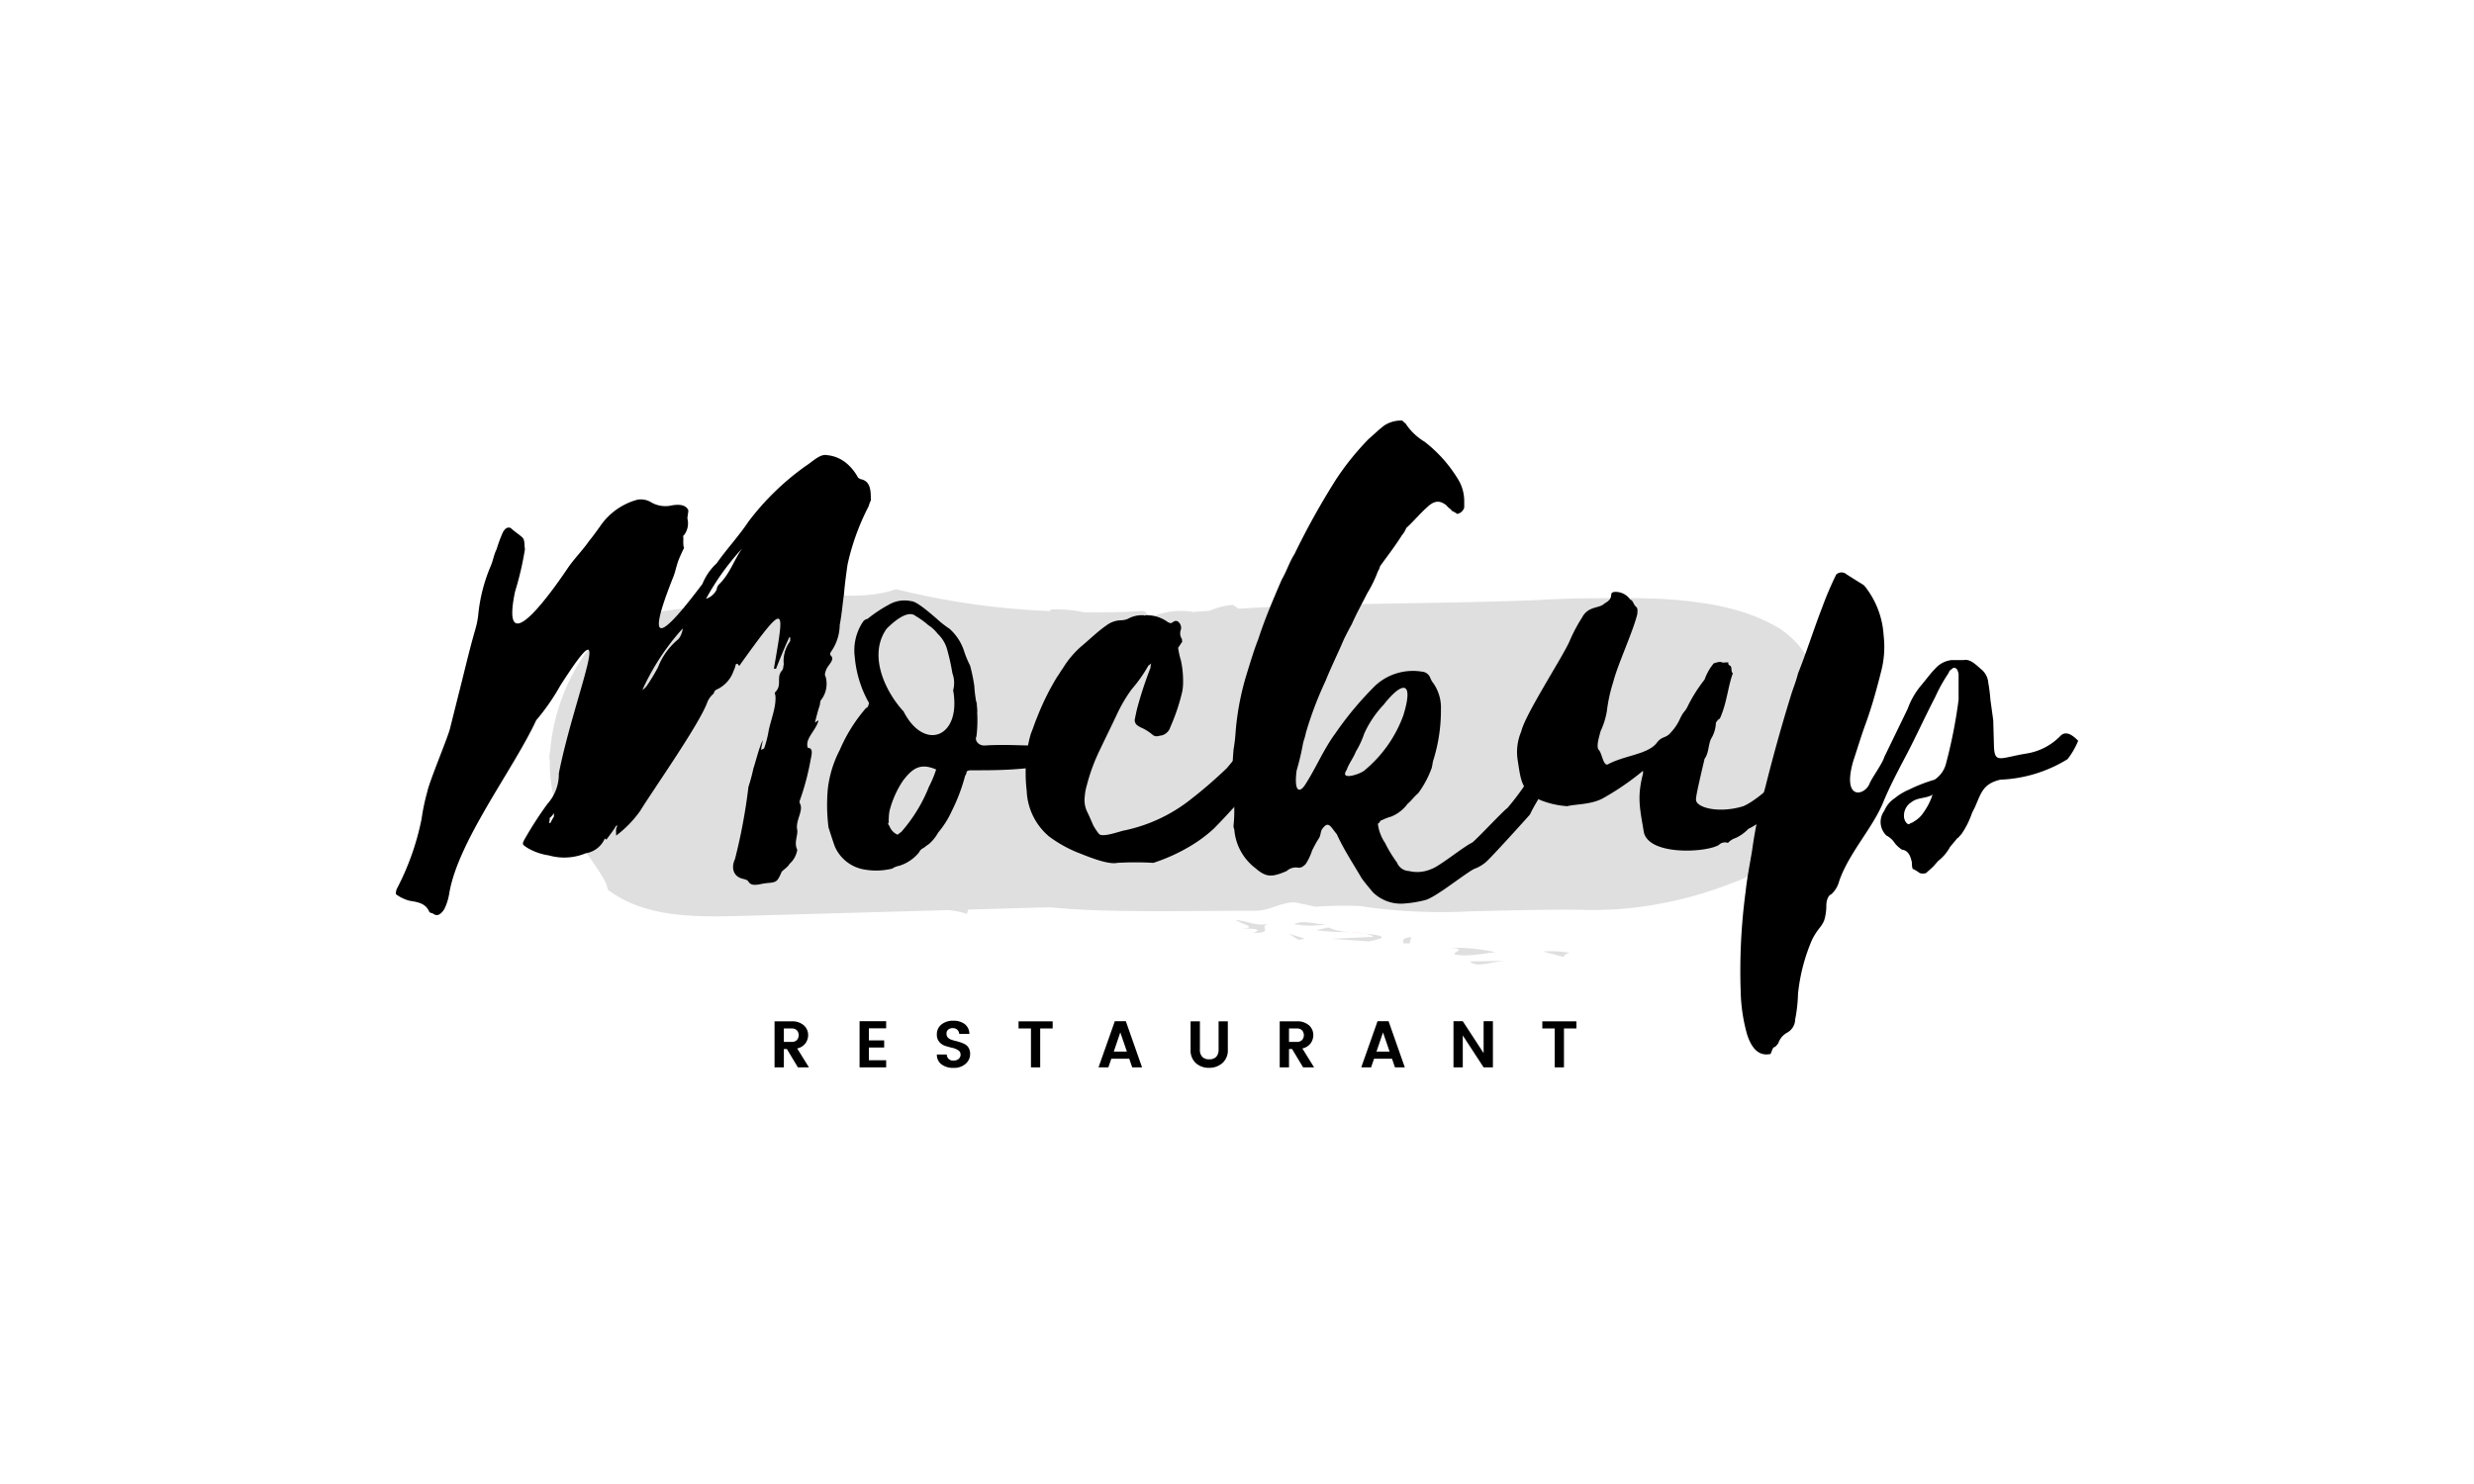 <svg xmlns="http://www.w3.org/2000/svg" width="250" height="150" viewBox="0 0 250 150"><defs><style>.a{fill:none;}.b{fill:#dfdfdf;}.c{fill:#efc5cd;}</style></defs><g transform="translate(-135 -5972)"><rect class="a" width="250" height="150" transform="translate(135 5972)"/><g transform="translate(175 6014.502)"><g transform="translate(15.51 17.045)"><path class="b" d="M785.456,77.186c-.079-.24-.151-.478-.237-.713l-.317-.693a21.286,21.286,0,0,0-.876-2.214,16.059,16.059,0,0,0-1.319-2.148A9.074,9.074,0,0,0,780.231,69a18.514,18.514,0,0,0-3.436-1.57,25.584,25.584,0,0,0-3.4-.85,43.32,43.32,0,0,0-6.411-.612c-2.062-.061-3.963-.028-5.813-.016s-3.643.069-5.357.177c-6.807.272-13.545.3-20.069.46q-5.205.116-10.191.412l-.567-.389a8.092,8.092,0,0,0-2.371.6c-.535.041-1.072.08-1.6.127a7.562,7.562,0,0,0-4.023.4c-1.223-.192-.431-.337-1.13-.512-1.849.135-3.857.169-5.909.135a14.225,14.225,0,0,0-3.383-.28l-.048.159a76.593,76.593,0,0,1-15.579-2.212c-3.373,1.234-7.609.258-11.507.809-2.3.2-4.82.553-7.213.849-1.2.155-2.328.25-3.557.39-1.2.157-2.343.372-3.4.6a10.08,10.08,0,0,0-3.482,1.659,11.581,11.581,0,0,0-2.514,2.585A20.227,20.227,0,0,0,656,81.385c-.028.148-.068.292-.092.44.012.236.033.466.056.7a14.42,14.42,0,0,0,.868,5.108,6.284,6.284,0,0,0,1.354,2.1c.182.2.369.386.555.576,1.271,2.005,3.06,4.16,3.06,5.079,3.671,2.807,8.706,2.8,13.333,2.673l21.1-.592a8.439,8.439,0,0,1,1.881.38l.111-.436,8.256-.23c5.778.59,13.9.34,20.81.352,1.49-.021,2.451-.835,3.941-.858l2.112.449a41.059,41.059,0,0,1,4.482-.065,54.977,54.977,0,0,0,11.105.533c4.21-.1,8.5-.221,11.884-.141a36.129,36.129,0,0,0,7.006-.574,39.2,39.2,0,0,0,7.619-2.15,13.067,13.067,0,0,0,1.8-.77c.312-.147.634-.368.961-.564a8.279,8.279,0,0,0,.966-.67,15.874,15.874,0,0,0,3.482-3.657,18.414,18.414,0,0,0,2.421-4.856,16.355,16.355,0,0,0,.764-5.553A9.341,9.341,0,0,0,785.456,77.186Z" transform="translate(-655.912 -65.024)"/><g transform="translate(68.895 34.279)"><path class="c" d="M708.364,90.768c-.321,0-.651-.007-.955-.016C707.8,90.767,708.112,90.771,708.364,90.768Z" transform="translate(-707.409 -90.752)"/></g><g transform="translate(69.414 33.441)"><path class="b" d="M707.793,90.123c-.059.232,2.642.83.444.854,1.237.015,2.34.041,1.29.464,2.378-.036.165-.642,1.736-.986C709.973,90.857,708.948,90.234,707.793,90.123Z" transform="translate(-707.792 -90.123)"/></g><g transform="translate(75.252 33.667)"><path class="b" d="M715.411,90.506c-1.19.019-2.246-.478-3.255-.016A9.343,9.343,0,0,0,715.411,90.506Z" transform="translate(-712.156 -90.293)"/></g><g transform="translate(74.697 34.833)"><path class="b" d="M712.77,91.793l.628-.138-1.654-.487Z" transform="translate(-711.745 -91.168)"/></g><g transform="translate(79.038 34.804)"><path class="b" d="M718.294,91.146c.45.08.8.185.882.349l-4.194.193,3.782.262C721.05,91.514,719.933,91.322,718.294,91.146Z" transform="translate(-714.982 -91.146)"/></g><g transform="translate(77.474 34.199)"><path class="b" d="M713.817,90.966a23.413,23.413,0,0,0,3.477.187,5.584,5.584,0,0,1-2.222-.461Z" transform="translate(-713.817 -90.692)"/></g><g transform="translate(80.961 34.66)"><path class="c" d="M717.814,91.182a11.988,11.988,0,0,0-1.387-.144Z" transform="translate(-716.427 -91.038)"/></g><g transform="translate(86.267 35.161)"><path class="b" d="M720.466,92.066l.6-.009.161-.642C720.006,91.561,720.5,91.936,720.466,92.066Z" transform="translate(-720.394 -91.414)"/></g><g transform="translate(90.993 36.253)"><path class="b" d="M723.918,92.234c1.748.1.5.377.432.634,1.09.366,3.286-.113,4.194-.191A20.1,20.1,0,0,0,723.918,92.234Z" transform="translate(-723.918 -92.234)"/></g><g transform="translate(93.014 37.578)"><path class="b" d="M729,93.228l-3.567.053C726.14,93.974,727.493,93.315,729,93.228Z" transform="translate(-725.431 -93.228)"/></g><g transform="translate(100.417 36.621)"><path class="b" d="M730.966,92.513l1.984.538c.329-.073.065-.256.727-.4A12.161,12.161,0,0,0,730.966,92.513Z" transform="translate(-730.966 -92.51)"/></g></g><g transform="translate(38.269 60.666)"><g transform="translate(0 0.067)"><path d="M673.764,108.555v1.853h-.941v-4.653h1.713a1.767,1.767,0,0,1,1.243.4,1.305,1.305,0,0,1,.437,1,1.4,1.4,0,0,1-.268.819,1.372,1.372,0,0,1-.839.52l1.187,1.913h-1.114l-1.114-1.853Zm0-2.08v1.36h.773a.735.735,0,0,0,.54-.184.753.753,0,0,0,0-.993.735.735,0,0,0-.54-.184Z" transform="translate(-672.823 -105.756)"/></g><g transform="translate(8.592 0.053)"><path d="M681.958,105.746v.719h-1.747v1.22h1.547v.719h-1.547v1.287h1.747v.719h-2.686v-4.666Z" transform="translate(-679.272 -105.746)"/></g><g transform="translate(16.404)"><path d="M686.742,106.459a.7.7,0,0,0-.457.144.483.483,0,0,0-.176.4.57.57,0,0,0,.129.4.824.824,0,0,0,.344.22,4.534,4.534,0,0,0,.466.137c.169.04.338.089.506.147a2.416,2.416,0,0,1,.468.213.924.924,0,0,1,.342.37,1.233,1.233,0,0,1,.13.589,1.286,1.286,0,0,1-.457.987,1.743,1.743,0,0,1-1.214.413,1.959,1.959,0,0,1-1.223-.357,1.189,1.189,0,0,1-.466-1h1a.613.613,0,0,0,.7.612.728.728,0,0,0,.506-.167.562.562,0,0,0,.188-.442.5.5,0,0,0-.248-.437,1.829,1.829,0,0,0-.6-.24c-.233-.053-.466-.117-.7-.193a1.313,1.313,0,0,1-.6-.4,1.1,1.1,0,0,1-.248-.749,1.246,1.246,0,0,1,.461-1.014,1.8,1.8,0,0,1,1.182-.38,1.89,1.89,0,0,1,1.165.33,1.272,1.272,0,0,1,.48,1h-1.027a.626.626,0,0,0-.2-.422A.645.645,0,0,0,686.742,106.459Z" transform="translate(-685.135 -105.706)"/></g><g transform="translate(24.657 0.067)"><path d="M691.329,106.475v-.719h3.447v.719h-1.26v3.933h-.933v-3.933Z" transform="translate(-691.329 -105.756)"/></g><g transform="translate(32.736 0.053)"><path d="M700.8,110.412l-.3-.873h-1.812l-.3.873h-.993l1.647-4.666h1.112l1.64,4.666Zm-1.865-1.593h1.326l-.666-1.94Z" transform="translate(-697.393 -105.746)"/></g><g transform="translate(42.041 0.067)"><path d="M704.377,108.622v-2.866h.941v2.866a1,1,0,0,0,.243.727.937.937,0,0,0,.7.245.951.951,0,0,0,.7-.245,1,1,0,0,0,.245-.727v-2.866h.934v2.866a1.694,1.694,0,0,1-.553,1.356,1.991,1.991,0,0,1-1.347.477,1.926,1.926,0,0,1-1.327-.473A1.727,1.727,0,0,1,704.377,108.622Z" transform="translate(-704.377 -105.756)"/></g><g transform="translate(51.048 0.067)"><path d="M712.076,108.555v1.853h-.939v-4.653h1.713a1.761,1.761,0,0,1,1.242.4,1.3,1.3,0,0,1,.438,1,1.4,1.4,0,0,1-.268.819,1.375,1.375,0,0,1-.839.52l1.186,1.913H713.5l-1.114-1.853Zm0-2.08v1.36h.774a.738.738,0,0,0,.54-.184.753.753,0,0,0,0-.993.738.738,0,0,0-.54-.184Z" transform="translate(-711.137 -105.756)"/></g><g transform="translate(59.286 0.053)"><path d="M720.727,110.412l-.3-.873h-1.812l-.3.873h-.994l1.647-4.666h1.114l1.64,4.666Zm-1.867-1.593h1.326l-.666-1.94Z" transform="translate(-717.32 -105.746)"/></g><g transform="translate(68.606 0.053)"><path d="M727.361,105.746h.939v4.666h-.939l-2.106-3.226v3.226h-.939v-4.666h.939l2.106,3.226Z" transform="translate(-724.315 -105.746)"/></g><g transform="translate(77.585 0.067)"><path d="M731.054,106.475v-.719H734.5v.719h-1.26v3.933h-.933v-3.933Z" transform="translate(-731.054 -105.756)"/></g></g><g transform="translate(0 3.486)"><path d="M663.819,63.61c.357-.429.714-.929,1.073-1.43a6.66,6.66,0,0,1,3.788-2.717,2.017,2.017,0,0,1,1.431.286,2.876,2.876,0,0,0,2.073.285c.858-.143,1.43,0,1.644.5,0,.285-.143.786-.071.929a1.968,1.968,0,0,1-.358,1.574c-.143.071-.072.215-.072.358-.071,1.643.358.213-.357,1.859-.357.786-.429,1.5-.715,2.144-3.431,8.651.144,4.362,3,.573a5.7,5.7,0,0,1,1.431-2.073c1-1.431,2.216-2.718,3.216-4.218a26.427,26.427,0,0,1,5.72-5.577c.786-.5,1.5-1.287,2.217-1.144a3.6,3.6,0,0,1,1.931.787,4.912,4.912,0,0,1,1.215,1.5c.143.072.213.144.285.144,1,.215,1,1.215,1,2.145a2.99,2.99,0,0,0-.213.572,23.85,23.85,0,0,0-2.145,5.934c-.143,1-.286,2.073-.358,3-.143.93-.215,2-.428,3.075a4.825,4.825,0,0,1-.93,2.787c0,.072-.072.144,0,.286.5.429-.215.93-.429,1.43-.072.215-.214.5-.072.715a2.66,2.66,0,0,1-.5,2.43,2.547,2.547,0,0,0-.072.43c-.214.642-.357,1.215-.5,1.787.072,0,.072-.072.357-.215-.213,1-1.428,1.86-1.071,2.789.5,0,.429.5.286,1.143a25.585,25.585,0,0,1-1.145,4.29c.072.072,0,.143.072.215.357.714-.5,1.716-.286,2.645.072.573-.357,1.287,0,2a2.408,2.408,0,0,1-.787,1.43c-.143.286-.5.5-.785.786-.43,1-.5,1.073-1.431,1.145a6.855,6.855,0,0,0-.858.144c-.5.071-.858.071-1.073-.288-.071-.143-.285-.213-.572-.285-.929-.215-1.216-1.073-.786-2a56.517,56.517,0,0,0,1.358-7.292,17.8,17.8,0,0,0,.5-1.859c.286-.858.5-1.859.93-2.861,0,.286-.144.644-.144,1,.214-.143.214-.143.286-.143a10.189,10.189,0,0,0,.429-1.574c.214-1.287.858-2.646.716-3.861a.215.215,0,0,1,0-.285c.714-.715.071-1.431.643-2.145.213-.215.141-.5.213-.644a3.327,3.327,0,0,1,.644-2.36v-.357l-.072-.072c-.5,1.073-.929,2.145-1.358,3.218h-.215c1.073-6.291,1.359-7.077-3.5-.286-.072-.072-.144-.143-.144-.214a.314.314,0,0,0-.215.072,2.3,2.3,0,0,1-.213.644,3.21,3.21,0,0,1-1.644,1.859.528.528,0,0,0-.358.429,2.249,2.249,0,0,0-.644.858c-.786,2.216-5.433,8.794-6.792,11.009a11.374,11.374,0,0,1-2.43,2.5c0-.429-.072-.715.143-1h-.143c-.286.5-.643.929-1,1.428,0-.071-.072-.071-.144-.143a2.517,2.517,0,0,1-1.931,1.5,5.644,5.644,0,0,1-3.717.216,5.914,5.914,0,0,1-2.217-.787c-.5-.357-.572-.286-.071-1.144a36.89,36.89,0,0,1,2.145-3.288,4.481,4.481,0,0,0,1.144-3.074c1.572-7.937,6.005-18.017.143-8.866a21.976,21.976,0,0,1-2.432,3.5C656.169,86.7,650.521,94,649.663,99.287a5.62,5.62,0,0,1-.5,1.572c-.429.644-.786.715-1.143.43-.215-.072-.286-.072-.357-.144-.358-.858-1.073-1-2-1.143a3.977,3.977,0,0,1-1.359-.645c-.071-.071,0-.428.072-.572a26.233,26.233,0,0,0,2.5-7.077,20.554,20.554,0,0,1,.572-2.717c.216-1.073,2-5.291,2.288-6.363l.859-3.432c.572-2.216,1.071-4.433,1.715-6.648a8.4,8.4,0,0,0,.286-1.43,16.666,16.666,0,0,1,1.287-5.006c.215-.5.286-1.073.572-1.644a14.175,14.175,0,0,1,.572-1.572c.215-.5.5-.715.858-.572.357.357.858.644,1.216,1,.215.285.143.715.215,1.143a31.006,31.006,0,0,1-1,4.29c-1.644,7.936,4.5-1.143,5.363-2.43C662.318,65.4,663.176,64.54,663.819,63.61Zm-3.933,28.527c.072-.143.144-.286.358-.644v-.357a1.616,1.616,0,0,1-.43.5,1.073,1.073,0,0,1-.071.5Zm9.8-13.942a19.814,19.814,0,0,0,1.073-1.787,6.963,6.963,0,0,1,2.073-2.861,2.012,2.012,0,0,0,.429-1.073,24.058,24.058,0,0,0-4.076,6.221A1.679,1.679,0,0,0,669.682,78.2Zm7.007-9.652a.882.882,0,0,1,.285-.572c1.073-1.073,1.431-2.36,2.288-3.576a25.411,25.411,0,0,0-3.645,5.078A1.781,1.781,0,0,0,676.689,68.544Z" transform="translate(-644.271 -54.942)"/></g><g transform="translate(43.581 18.194)"><path d="M681.013,76.124a11.455,11.455,0,0,1-1.358-4.5,5.194,5.194,0,0,1,.786-3.5.708.708,0,0,1,.5-.358,14.023,14.023,0,0,1,2.146-1.43,3.154,3.154,0,0,1,2.288-.357c.572,0,2.144,1.43,2.5,1.715a9.9,9.9,0,0,0,1.358,1.074,5.16,5.16,0,0,1,1.431,2.144,10.023,10.023,0,0,0,.644,1.574,17.867,17.867,0,0,1,.428,2.073,12.421,12.421,0,0,0,.216,1.716c.071.072.071.072.071.215-.215-1.145.072.5,0,.714a13.663,13.663,0,0,1-.071,2.432c-.216.429.213.93.786.93,3.5-.215,4.86.285,8.293-.286.358-.144.715-.357,1.144-.573.143-.071.357-.215.5-.285a.684.684,0,0,1,0,.644c-.216.357.5.5.213.786-2.144,2.288-8.722,2.216-11.3,2.216h-.215c-.214,0-.429.072-.429.216s-.072.215-.143.357a18.243,18.243,0,0,1-1.359,3.575,9.131,9.131,0,0,1-1.359,2.145,4.149,4.149,0,0,1-1,1.215c-.144.072-.286.215-.5.357a.829.829,0,0,0-.429.429,4.188,4.188,0,0,1-2,1.359,1.859,1.859,0,0,0-.714.285,6.787,6.787,0,0,1-2.931.072,3.96,3.96,0,0,1-2.861-2.288c-.215-.573-.429-1.287-.644-1.931a17.967,17.967,0,0,1-.071-3.932,11.386,11.386,0,0,1,1.215-3.932,16.121,16.121,0,0,1,2.646-4.22c.213-.071.213-.213.285-.428A.264.264,0,0,0,681.013,76.124Zm8.508-2.859a22.006,22.006,0,0,0-.5-2.288,3.437,3.437,0,0,0-1-1.716,3.587,3.587,0,0,0-.929-.858,8.391,8.391,0,0,0-1.288-.929c-.857-.715-2.43.786-2.931,1.287-1.931,2.717-.071,6.434,1.716,8.365,2.074,4.076,5.862,2.645,5.006-2.145A2.8,2.8,0,0,0,689.521,73.265Zm-6.363,13.942a6.23,6.23,0,0,0-.071,1.145c-.144.143,0,.213.071.357a1.539,1.539,0,0,0,.786.857c.072,0,.072,0,.144-.071s.215-.143.285-.215a15.71,15.71,0,0,0,2.789-4.575,11.029,11.029,0,0,0,.716-1.716c-1.646-.714-2.43-.071-3.362,1.145A9.887,9.887,0,0,0,683.158,87.206Z" transform="translate(-676.86 -65.906)"/></g><g transform="translate(63.645 19.674)"><path d="M717.208,79.975c-.429.572-.859,1.215-1.287,1.787a13.823,13.823,0,0,0-1.288,2.216c0,.072,0,.216-.071.216a24.329,24.329,0,0,1-1.43,2c-.787.858-1.5,1.644-2.288,2.43a14.18,14.18,0,0,1-2.432,1.788,18.389,18.389,0,0,1-3.645,1.644,31.123,31.123,0,0,0-3.647,0c-1,.215-3.146-.714-4.076-1.073a13.305,13.305,0,0,1-2.787-1.572,6.348,6.348,0,0,1-2.289-4.647,15.6,15.6,0,0,1,0-3.647,11.338,11.338,0,0,1,.43-2.145c.213-.5.356-1,.572-1.5a25.74,25.74,0,0,1,2.072-4.218c.216-.285.358-.572.573-.857a9.5,9.5,0,0,1,1.859-2.217c.858-.714,1.644-1.5,2.574-2.145a2.521,2.521,0,0,1,1.5-.5,2.077,2.077,0,0,0,.644-.144,2.877,2.877,0,0,1,1.644-.357c.071.072.071.072.071,0a3.543,3.543,0,0,1,2.36.715c.072,0,.144.071.214.071a.267.267,0,0,0,.216-.071c.213-.144.357-.215.572-.072a.8.8,0,0,1,.285.786,1.049,1.049,0,0,0,.072.93c.072.072,0,.215.072.285-.144.215-.286.43-.429.644a8.25,8.25,0,0,0,.285,1.287,9.475,9.475,0,0,1,.215,2,5.485,5.485,0,0,1-.071,1.073,19.861,19.861,0,0,1-1.216,3.647,1.237,1.237,0,0,1-.929.857c-.143,0-.286.072-.429.072a.6.6,0,0,1-.429-.144,4.754,4.754,0,0,0-1.287-.785c-.072-.072-.143-.072-.215-.144a.635.635,0,0,1-.286-.715c.072-.357.144-.714.216-1a39.693,39.693,0,0,1,1.358-4.146,1.27,1.27,0,0,1,.071-.429,2.9,2.9,0,0,1-.285.215,14.746,14.746,0,0,1-1.716,2.43,15.272,15.272,0,0,0-1.5,2.574c-.572,1.216-1.143,2.36-1.716,3.575a18.648,18.648,0,0,0-1.287,3.5,5.375,5.375,0,0,0-.213,1.143,2.767,2.767,0,0,0,.213,1.5c.216.429.429.93.643,1.43a6.136,6.136,0,0,0,.572.858c.358.429,2.146-.286,2.646-.357a16.087,16.087,0,0,0,6.291-2.861,45.706,45.706,0,0,0,4-3.431l1.073-1.287c.643-.858,2.646-2.288,3.29-3.218.356-.5,1.5-1.144,1.859-1.644.215-.285,0,1,.357.786A11.21,11.21,0,0,1,717.208,79.975Z" transform="translate(-691.863 -67.015)"/></g><g transform="translate(84.518)"><path d="M722.891,95.008a13.452,13.452,0,0,0,1.215,2,1.355,1.355,0,0,0,1.215.858,3.534,3.534,0,0,0,2.289-.216c.714-.213,3.288-2.288,4.074-2.645.286-.143,3.218-3.288,3.575-3.5a25.865,25.865,0,0,0,2.931-4.218c.715-1.143,1.287-2.43,2-3.575.143-.286.285-.572.429-.93.071-.357.143-.572.215-.858.357,1,1.286.216,1,.93a2.778,2.778,0,0,0-.215.93,13.2,13.2,0,0,1-1.358,2.645,14.32,14.32,0,0,1-1.216,2.861v.143c-.429.858-1.073,1.787-1.5,2.717-.5.572-3.86,4.29-4.431,4.79a3.777,3.777,0,0,1-1.216.714c-1.073.573-3.861,2.861-4.934,3.147a11.936,11.936,0,0,1-2.216.357,4.039,4.039,0,0,1-3.074-1.143c-.357-.43-.787-.93-1.144-1.43-.786-1.359-1.787-2.861-2.5-4.434-.644-.786-.858-1.43-1.5-.5-.143.215-.143.644-.286.858a11.581,11.581,0,0,0-.714,1.287,5.953,5.953,0,0,1-.643,1.358c-.286.286-.5.429-.858.357a1.385,1.385,0,0,0-1.073.358c-1.5.644-2.073.644-3.146-.286a5.443,5.443,0,0,1-2.144-3.932.771.771,0,0,1-.072-.429,13.327,13.327,0,0,0-.072-3.36,28.48,28.48,0,0,1,.072-4.29,16.333,16.333,0,0,0,.213-1.859,27.422,27.422,0,0,1,1.144-5.862c.358-1.144.714-2.36,1.144-3.432.642-2,1.5-4,2.36-6,.5-.859.785-1.788,1.286-2.574a76.939,76.939,0,0,1,4.218-7.578,27.326,27.326,0,0,1,3.29-4.076c.5-.428,1-.929,1.572-1.358a3.077,3.077,0,0,1,1.788-.5c.071,0,.214.215.357.286a6,6,0,0,0,1.931,1.857,13.759,13.759,0,0,1,3.29,3.647,4.206,4.206,0,0,1,.714,2.36v.644a.916.916,0,0,1-.714.644,1.838,1.838,0,0,0-.5-.286c-.143-.213-.43-.357-.573-.572-.714-.572-1.286-.5-2.073.286-.644.572-1.287,1.359-2,2a2.376,2.376,0,0,1-.428.714c-.715,1.143-1.5,2.145-2.217,3.146a1.479,1.479,0,0,1-.214.5,12.363,12.363,0,0,1-1.073,2.217c-.5,1-1.071,2-1.572,3.146-.286.5-.5.93-.786,1.5-.573,1.358-1.287,2.789-1.86,4.218a36.612,36.612,0,0,0-2,5.291c-.072.429-.215.714-.286,1.073a25.337,25.337,0,0,1-.643,2.717c-.285,2.288.358,2.216.858,1.43,1.073-1.644,1.859-3.575,3.074-5.219a33.406,33.406,0,0,1,4.076-4.862,5.613,5.613,0,0,1,4.647-1.359.969.969,0,0,1,.858.644,1.8,1.8,0,0,0,.286.5,4.282,4.282,0,0,1,.786,2.646,16.84,16.84,0,0,1-.786,5.219c-.072.285-.072.429-.143.715A9.946,9.946,0,0,1,726.251,90c-.429.358-.715.786-1.073,1.073a3.861,3.861,0,0,1-1.644,1.287,4.94,4.94,0,0,0-.93.357c-.214,0-.214.286-.429.357A4.354,4.354,0,0,0,722.891,95.008ZM707.8,88.36v1.5A2.615,2.615,0,0,0,707.8,88.36Zm13.013-4.433a9.092,9.092,0,0,1-.858,1.859c-.286.714-.715,1.215-.93,1.859-.786,1.145,1.43.429,1.859,0a13.009,13.009,0,0,0,3.861-5.5c1.145-3.719-.214-3.362-2-1.073A10.582,10.582,0,0,0,720.818,83.927Z" transform="translate(-707.458 -52.326)"/></g><g transform="translate(113.278 17.323)"><path d="M737.573,86.135c-1.215.644-2.789.572-3.575.786a8.829,8.829,0,0,1-2.789-.644c-1.787-1.073-1.859-1.572-2.217-3.932a5.326,5.326,0,0,1,.358-3c.357-1.644,4.218-7.578,4.862-9.08a16.151,16.151,0,0,1,1.286-2.43,1.793,1.793,0,0,1,.931-.858c.5-.215,1-.215,1.358-.572,1.073-.572.285-1.073,1-1.144a1.8,1.8,0,0,1,1.573.787c.286.071.286.429.572.714.215.143.143.429.143.715-.428,1.787-2,5.147-2.43,6.863A15.483,15.483,0,0,0,738,77.269a7.749,7.749,0,0,1-.643,2.073c-.144.572-.5,1.644-.144,1.931.286.357.43,1.574.858,1.43,1.716-.929,4-1,4.934-2.144.573-.787.93-.429,1.5-1.144a4.984,4.984,0,0,0,.858-1.287c.429-.929.5-.644.858-1.43a15.6,15.6,0,0,1,1.644-2.574,5.4,5.4,0,0,1,.93-1.644c.714-.215.643-.143.929-.072,1.073-.071.143,0,.786.357.144.286,0,.573.216.715-.5,1.359-.573,2.789-1.216,4.362-.215.5-.071,0-.5.642a3.308,3.308,0,0,1-.5,1.645c-.286.644-.214,1.428-.643,2-.573,2.43-.858,3.717-.858,4-.215.93,2.288,1.574,4.79.786,1.644-.714,4.575-3.5,5.934-5.718.5-.859.93-1.716,1.716-2.861.714-1.287,1.287.858,1,1.358a4.722,4.722,0,0,0-.429.859c-.572.428-1.215,2.715-1.715,3.146-.144.143-.072.357-.43.5a29.959,29.959,0,0,1-4.218,4.362c-.642.143-.714.357-1.358.642a4.258,4.258,0,0,1-1.287.93,1.829,1.829,0,0,0-.786.5.873.873,0,0,0-.93.215c-1.359.786-7.149,1.073-7.578-1.359-.357-2.216-.714-3.431-.071-5.862v-.286A27.216,27.216,0,0,1,737.573,86.135Z" transform="translate(-728.895 -65.258)"/></g><g transform="translate(135.853 15.361)"><path d="M771.477,81.29c.072,1.787.644,1.143,3.29.714a6.086,6.086,0,0,0,3.431-1.788c.644-.642,1.431.144,1.788.5a7.86,7.86,0,0,1-1.073,1.857,13.949,13.949,0,0,1-6.792,2.074c-1.788.428-1.931,1.358-2.573,2.787l-.286.572a8.6,8.6,0,0,1-1.073,2.146c-.144.141-.286.357-.429.428l-.715.858a4.6,4.6,0,0,1-1.215,1.43l-.5.573-.715.644a1,1,0,0,1-.643,0,3.7,3.7,0,0,0-.716-.429,1.969,1.969,0,0,1-.072-.644c-.143-.644-.357-1.215-1-1.287a3.142,3.142,0,0,1-.715-.644,2.226,2.226,0,0,0-.857-.787,1.891,1.891,0,0,1-.215-2.5,2.812,2.812,0,0,1,1.071-1.287,5.865,5.865,0,0,1,1.431-.858,15.776,15.776,0,0,1,2.574-1,2.758,2.758,0,0,0,1.144-1.574,49.981,49.981,0,0,0,1.286-6.506v-2.43a.922.922,0,0,0-.071-.43c-.072-.357-.43-.5-.643-.213a.5.5,0,0,0-.286.357,16.221,16.221,0,0,0-1.359,2.43c-1.073,2.074-2.073,4.29-3.144,6.291-.787,1.5-1.5,2.861-2.146,4.433-1.073,2.574-3.5,5.148-4.431,7.937a2.635,2.635,0,0,1-.787,1.287c-.357.143-.5.714-.5,1.143a5.1,5.1,0,0,1-.215,1.5,3.14,3.14,0,0,1-.429.715,6.7,6.7,0,0,0-.787,1.215,18.463,18.463,0,0,0-1.43,5.505,15.5,15.5,0,0,1-.286,2.573,1.56,1.56,0,0,1-.857,1.359,1.919,1.919,0,0,0-.858,1.073c-.072.072-.286.357-.357.357-.216,0-.288.5-.43.715h-.071c-1.143.215-1.859-.644-2.288-2a17.24,17.24,0,0,1-.644-4.289,60.436,60.436,0,0,1,.5-10.153c.143-1.359.428-2.789.643-4.076a47.622,47.622,0,0,1,1.358-6.506q1.179-4.719,2.574-9.223c.214-.715.5-1.358.714-2.217.858-2.144,1.574-4.431,2.432-6.648a33.6,33.6,0,0,1,1.43-3.36.779.779,0,0,1,1.073,0l1.716,1.073.071.072a8.8,8.8,0,0,1,1.931,5,9.852,9.852,0,0,1-.213,3.5c-.43,1.716-.931,3.576-1.575,5.363-.428,1.143-.857,2.573-1.286,3.86-1.145,4,1.143,3.5,1.644,2.288.214-.572,1.287-2,1.5-2.715l2.358-4.863a7.932,7.932,0,0,1,1.288-2.288c.5-.572,1-1.287,1.572-1.859a2.55,2.55,0,0,1,1.573-.786H768.4c.644-.143,1.215.429,1.787.93a1.932,1.932,0,0,1,.715,1.358,16.238,16.238,0,0,1,.215,1.716l.286,2.073Zm-8.365,5.648a1.6,1.6,0,0,0-.714,1.572c.071.358.285.644.5.644.143-.143.357-.143.5-.285a2.686,2.686,0,0,0,.929-.859c.786-1.071,1.073-2.216.858-1.787C764.4,86.581,763.756,86.437,763.112,86.938Z" transform="translate(-745.838 -63.702)"/></g></g></g></svg>